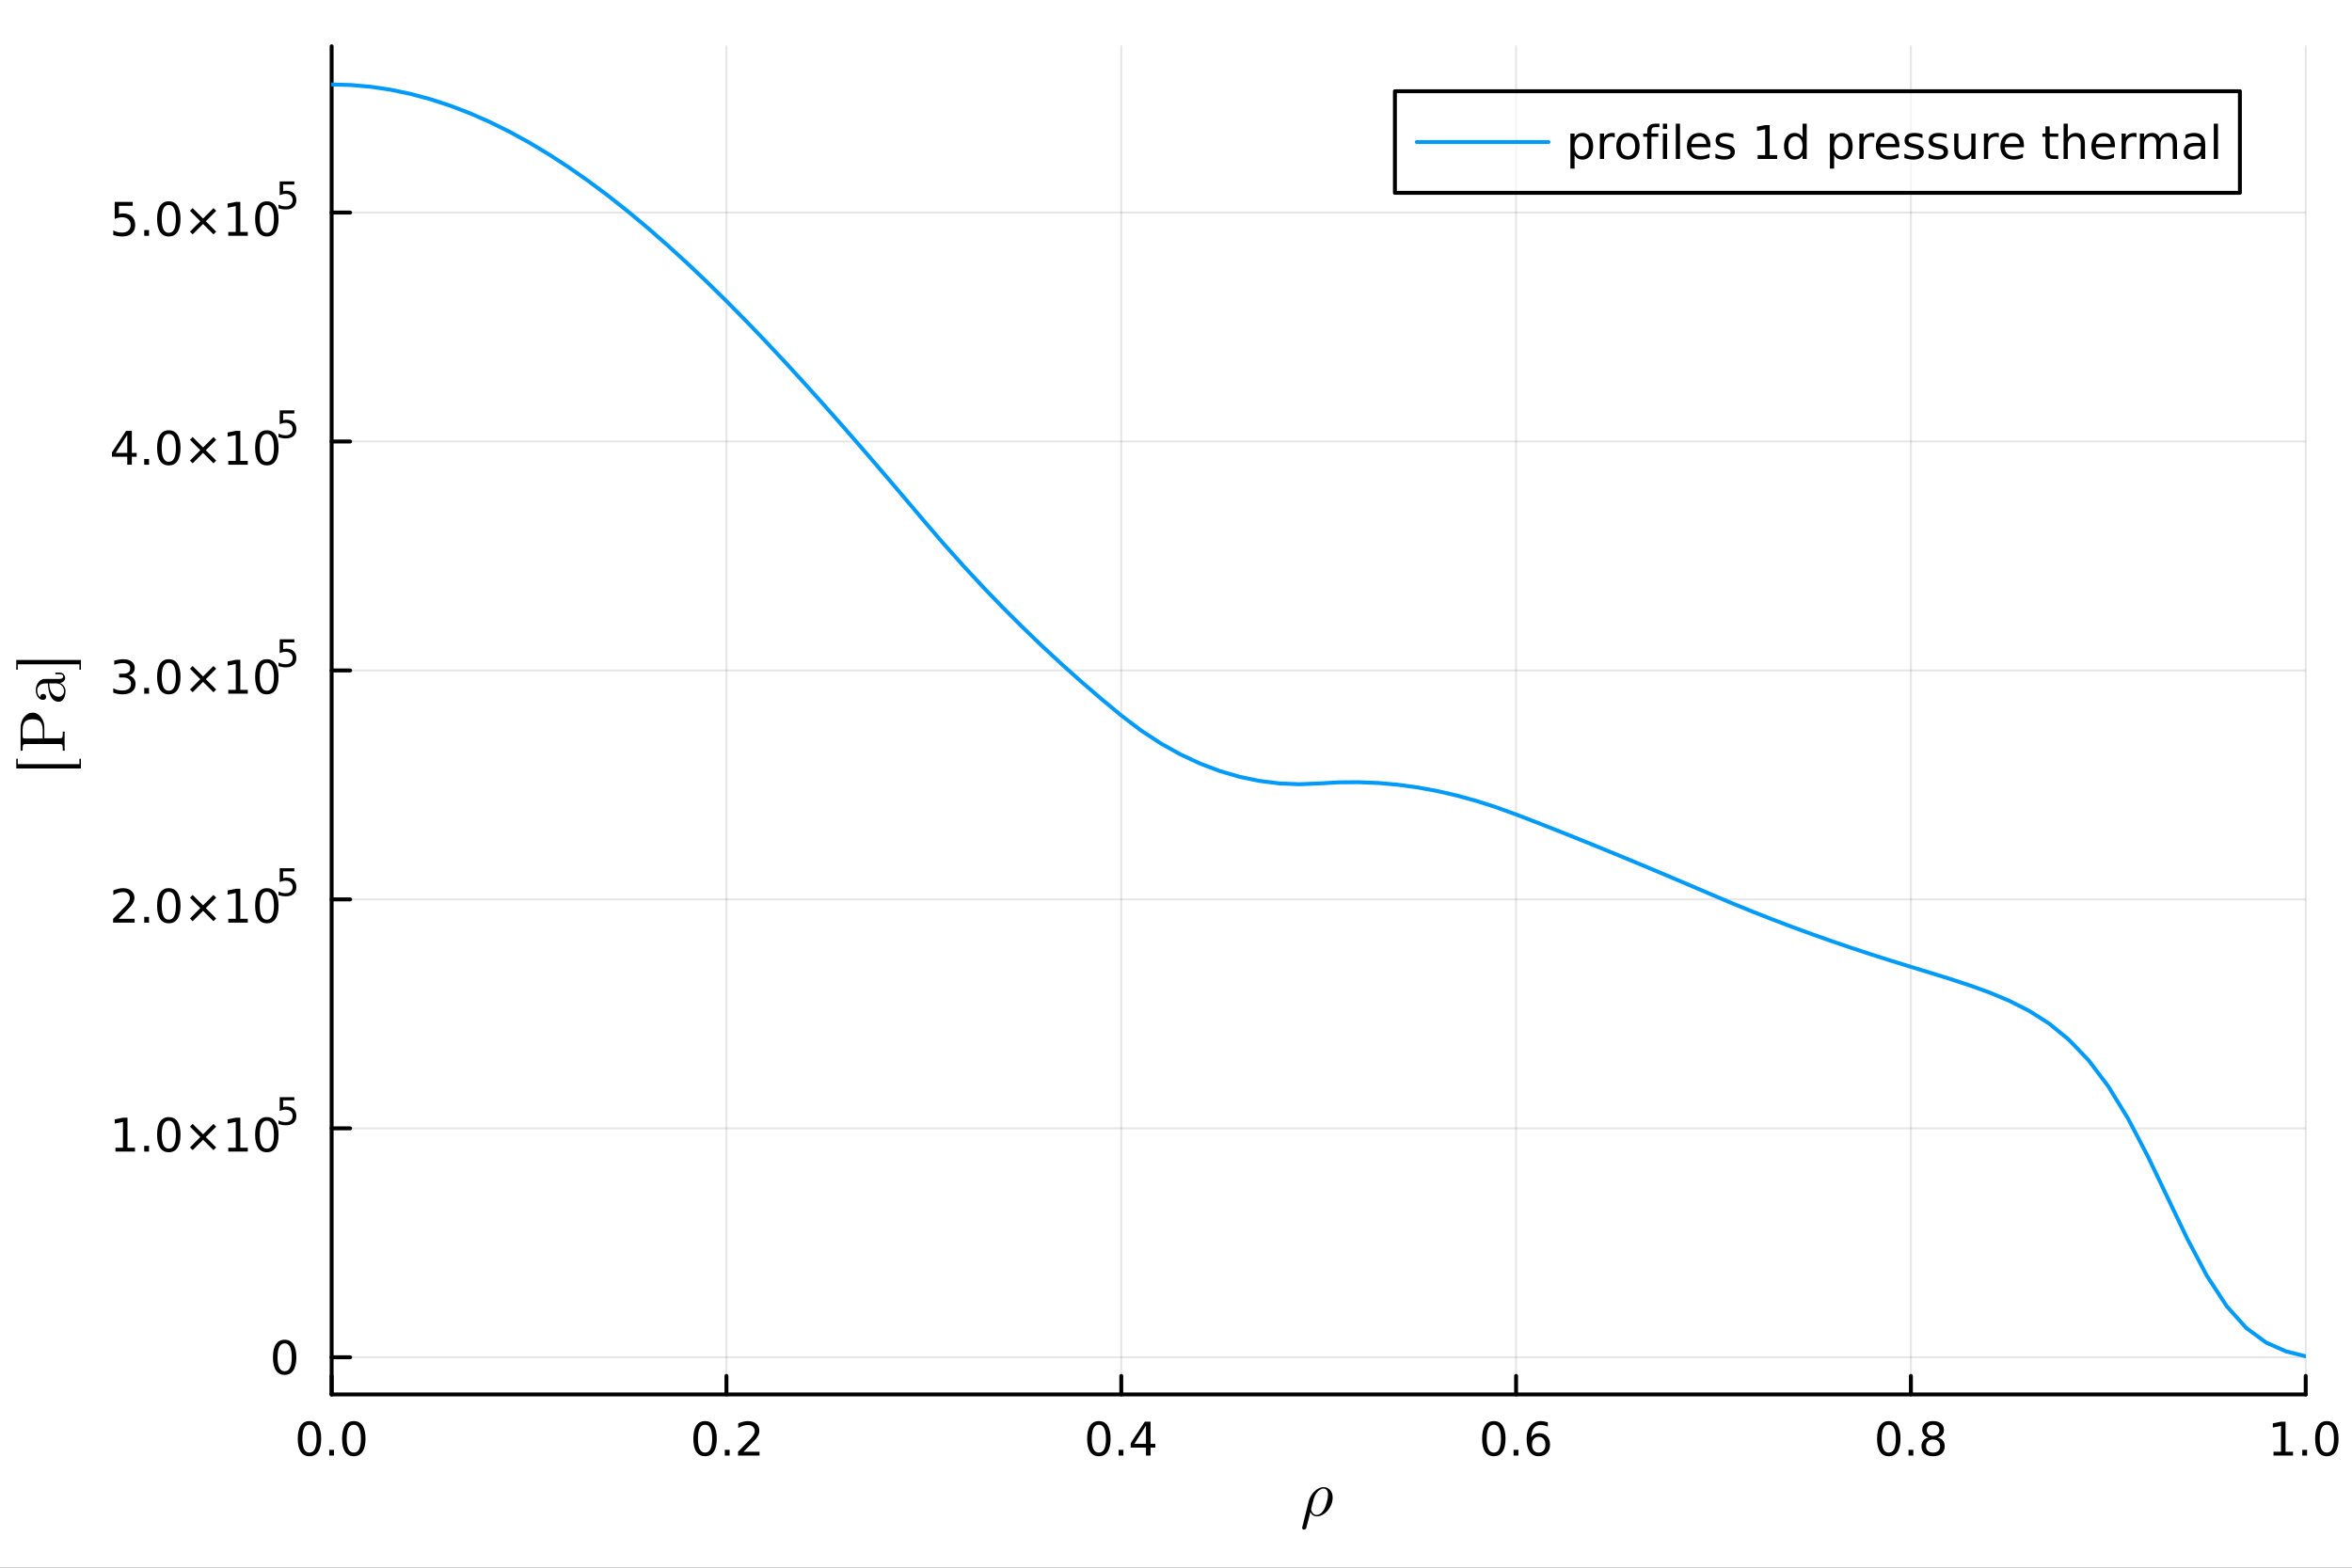 <?xml version="1.0" encoding="utf-8"?>
<svg xmlns="http://www.w3.org/2000/svg" xmlns:xlink="http://www.w3.org/1999/xlink" width="600" height="400" viewBox="0 0 2400 1600">
<rect x="0" y="0" width="2400" height="1600" fill="#333333" stroke="none"/>
<defs>
  <clipPath id="clip640">
    <rect x="0" y="0" width="2400" height="1600"/>
  </clipPath>
</defs>
<path clip-path="url(#clip640)" d="M0 1600 L2400 1600 L2400 0 L0 0  Z" fill="#ffffff" fill-rule="evenodd" fill-opacity="1"/>
<defs>
  <clipPath id="clip641">
    <rect x="480" y="0" width="1681" height="1600"/>
  </clipPath>
</defs>
<path clip-path="url(#clip640)" d="M338.404 1423.18 L2352.76 1423.18 L2352.76 47.244 L338.404 47.244  Z" fill="#ffffff" fill-rule="evenodd" fill-opacity="1"/>
<defs>
  <clipPath id="clip642">
    <rect x="338" y="47" width="2015" height="1377"/>
  </clipPath>
</defs>
<polyline clip-path="url(#clip642)" style="stroke:#000000; stroke-linecap:round; stroke-linejoin:round; stroke-width:2; stroke-opacity:0.1; fill:none" points="338.404,1423.18 338.404,47.244 "/>
<polyline clip-path="url(#clip642)" style="stroke:#000000; stroke-linecap:round; stroke-linejoin:round; stroke-width:2; stroke-opacity:0.1; fill:none" points="741.275,1423.18 741.275,47.244 "/>
<polyline clip-path="url(#clip642)" style="stroke:#000000; stroke-linecap:round; stroke-linejoin:round; stroke-width:2; stroke-opacity:0.1; fill:none" points="1144.15,1423.18 1144.15,47.244 "/>
<polyline clip-path="url(#clip642)" style="stroke:#000000; stroke-linecap:round; stroke-linejoin:round; stroke-width:2; stroke-opacity:0.1; fill:none" points="1547.02,1423.18 1547.02,47.244 "/>
<polyline clip-path="url(#clip642)" style="stroke:#000000; stroke-linecap:round; stroke-linejoin:round; stroke-width:2; stroke-opacity:0.1; fill:none" points="1949.89,1423.18 1949.89,47.244 "/>
<polyline clip-path="url(#clip642)" style="stroke:#000000; stroke-linecap:round; stroke-linejoin:round; stroke-width:2; stroke-opacity:0.1; fill:none" points="2352.76,1423.18 2352.76,47.244 "/>
<polyline clip-path="url(#clip642)" style="stroke:#000000; stroke-linecap:round; stroke-linejoin:round; stroke-width:2; stroke-opacity:0.1; fill:none" points="338.404,1385.26 2352.76,1385.26 "/>
<polyline clip-path="url(#clip642)" style="stroke:#000000; stroke-linecap:round; stroke-linejoin:round; stroke-width:2; stroke-opacity:0.1; fill:none" points="338.404,1151.59 2352.76,1151.59 "/>
<polyline clip-path="url(#clip642)" style="stroke:#000000; stroke-linecap:round; stroke-linejoin:round; stroke-width:2; stroke-opacity:0.1; fill:none" points="338.404,917.929 2352.76,917.929 "/>
<polyline clip-path="url(#clip642)" style="stroke:#000000; stroke-linecap:round; stroke-linejoin:round; stroke-width:2; stroke-opacity:0.1; fill:none" points="338.404,684.264 2352.76,684.264 "/>
<polyline clip-path="url(#clip642)" style="stroke:#000000; stroke-linecap:round; stroke-linejoin:round; stroke-width:2; stroke-opacity:0.1; fill:none" points="338.404,450.599 2352.76,450.599 "/>
<polyline clip-path="url(#clip642)" style="stroke:#000000; stroke-linecap:round; stroke-linejoin:round; stroke-width:2; stroke-opacity:0.1; fill:none" points="338.404,216.933 2352.76,216.933 "/>
<polyline clip-path="url(#clip640)" style="stroke:#000000; stroke-linecap:round; stroke-linejoin:round; stroke-width:4; stroke-opacity:1; fill:none" points="338.404,1423.18 2352.76,1423.18 "/>
<polyline clip-path="url(#clip640)" style="stroke:#000000; stroke-linecap:round; stroke-linejoin:round; stroke-width:4; stroke-opacity:1; fill:none" points="338.404,1423.18 338.404,1404.28 "/>
<polyline clip-path="url(#clip640)" style="stroke:#000000; stroke-linecap:round; stroke-linejoin:round; stroke-width:4; stroke-opacity:1; fill:none" points="741.275,1423.18 741.275,1404.28 "/>
<polyline clip-path="url(#clip640)" style="stroke:#000000; stroke-linecap:round; stroke-linejoin:round; stroke-width:4; stroke-opacity:1; fill:none" points="1144.15,1423.18 1144.15,1404.28 "/>
<polyline clip-path="url(#clip640)" style="stroke:#000000; stroke-linecap:round; stroke-linejoin:round; stroke-width:4; stroke-opacity:1; fill:none" points="1547.02,1423.18 1547.02,1404.28 "/>
<polyline clip-path="url(#clip640)" style="stroke:#000000; stroke-linecap:round; stroke-linejoin:round; stroke-width:4; stroke-opacity:1; fill:none" points="1949.89,1423.18 1949.89,1404.28 "/>
<polyline clip-path="url(#clip640)" style="stroke:#000000; stroke-linecap:round; stroke-linejoin:round; stroke-width:4; stroke-opacity:1; fill:none" points="2352.76,1423.18 2352.76,1404.28 "/>
<path clip-path="url(#clip640)" d="M315.789 1454.1 Q312.178 1454.1 310.349 1457.66 Q308.543 1461.2 308.543 1468.33 Q308.543 1475.44 310.349 1479.01 Q312.178 1482.55 315.789 1482.55 Q319.423 1482.55 321.229 1479.01 Q323.057 1475.44 323.057 1468.33 Q323.057 1461.2 321.229 1457.66 Q319.423 1454.1 315.789 1454.1 M315.789 1450.39 Q321.599 1450.39 324.654 1455 Q327.733 1459.58 327.733 1468.33 Q327.733 1477.06 324.654 1481.67 Q321.599 1486.25 315.789 1486.25 Q309.979 1486.25 306.9 1481.67 Q303.844 1477.06 303.844 1468.33 Q303.844 1459.58 306.9 1455 Q309.979 1450.39 315.789 1450.39 Z" fill="#000000" fill-rule="nonzero" fill-opacity="1" /><path clip-path="url(#clip640)" d="M335.951 1479.7 L340.835 1479.7 L340.835 1485.58 L335.951 1485.58 L335.951 1479.7 Z" fill="#000000" fill-rule="nonzero" fill-opacity="1" /><path clip-path="url(#clip640)" d="M361.02 1454.1 Q357.409 1454.1 355.58 1457.66 Q353.775 1461.2 353.775 1468.33 Q353.775 1475.44 355.58 1479.01 Q357.409 1482.55 361.02 1482.55 Q364.654 1482.55 366.46 1479.01 Q368.289 1475.44 368.289 1468.33 Q368.289 1461.2 366.46 1457.66 Q364.654 1454.1 361.02 1454.1 M361.02 1450.39 Q366.83 1450.39 369.886 1455 Q372.964 1459.58 372.964 1468.33 Q372.964 1477.06 369.886 1481.67 Q366.83 1486.25 361.02 1486.25 Q355.21 1486.25 352.131 1481.67 Q349.076 1477.06 349.076 1468.33 Q349.076 1459.58 352.131 1455 Q355.21 1450.39 361.02 1450.39 Z" fill="#000000" fill-rule="nonzero" fill-opacity="1" /><path clip-path="url(#clip640)" d="M719.458 1454.1 Q715.847 1454.1 714.018 1457.66 Q712.212 1461.2 712.212 1468.33 Q712.212 1475.44 714.018 1479.01 Q715.847 1482.55 719.458 1482.55 Q723.092 1482.55 724.897 1479.01 Q726.726 1475.44 726.726 1468.33 Q726.726 1461.2 724.897 1457.66 Q723.092 1454.1 719.458 1454.1 M719.458 1450.39 Q725.268 1450.39 728.323 1455 Q731.402 1459.58 731.402 1468.33 Q731.402 1477.06 728.323 1481.67 Q725.268 1486.25 719.458 1486.25 Q713.648 1486.25 710.569 1481.67 Q707.513 1477.06 707.513 1468.33 Q707.513 1459.58 710.569 1455 Q713.648 1450.39 719.458 1450.39 Z" fill="#000000" fill-rule="nonzero" fill-opacity="1" /><path clip-path="url(#clip640)" d="M739.62 1479.7 L744.504 1479.7 L744.504 1485.58 L739.62 1485.58 L739.62 1479.7 Z" fill="#000000" fill-rule="nonzero" fill-opacity="1" /><path clip-path="url(#clip640)" d="M758.717 1481.64 L775.036 1481.64 L775.036 1485.58 L753.092 1485.58 L753.092 1481.64 Q755.754 1478.89 760.337 1474.26 Q764.944 1469.61 766.124 1468.27 Q768.369 1465.74 769.249 1464.01 Q770.152 1462.25 770.152 1460.56 Q770.152 1457.8 768.207 1456.07 Q766.286 1454.33 763.184 1454.33 Q760.985 1454.33 758.532 1455.09 Q756.101 1455.86 753.323 1457.41 L753.323 1452.69 Q756.147 1451.55 758.601 1450.97 Q761.055 1450.39 763.092 1450.39 Q768.462 1450.39 771.656 1453.08 Q774.851 1455.77 774.851 1460.26 Q774.851 1462.39 774.041 1464.31 Q773.254 1466.2 771.147 1468.8 Q770.569 1469.47 767.467 1472.69 Q764.365 1475.88 758.717 1481.64 Z" fill="#000000" fill-rule="nonzero" fill-opacity="1" /><path clip-path="url(#clip640)" d="M1121.29 1454.1 Q1117.68 1454.1 1115.85 1457.66 Q1114.04 1461.2 1114.04 1468.33 Q1114.04 1475.44 1115.85 1479.01 Q1117.68 1482.55 1121.29 1482.55 Q1124.92 1482.55 1126.73 1479.01 Q1128.55 1475.44 1128.55 1468.33 Q1128.55 1461.2 1126.73 1457.66 Q1124.92 1454.1 1121.29 1454.1 M1121.29 1450.39 Q1127.1 1450.39 1130.15 1455 Q1133.23 1459.58 1133.23 1468.33 Q1133.23 1477.06 1130.15 1481.67 Q1127.1 1486.25 1121.29 1486.25 Q1115.48 1486.25 1112.4 1481.67 Q1109.34 1477.06 1109.34 1468.33 Q1109.34 1459.58 1112.4 1455 Q1115.48 1450.39 1121.29 1450.39 Z" fill="#000000" fill-rule="nonzero" fill-opacity="1" /><path clip-path="url(#clip640)" d="M1141.45 1479.7 L1146.33 1479.7 L1146.33 1485.58 L1141.45 1485.58 L1141.45 1479.7 Z" fill="#000000" fill-rule="nonzero" fill-opacity="1" /><path clip-path="url(#clip640)" d="M1169.36 1455.09 L1157.56 1473.54 L1169.36 1473.54 L1169.36 1455.09 M1168.14 1451.02 L1174.02 1451.02 L1174.02 1473.54 L1178.95 1473.54 L1178.95 1477.43 L1174.02 1477.43 L1174.02 1485.58 L1169.36 1485.58 L1169.36 1477.43 L1153.76 1477.43 L1153.76 1472.92 L1168.14 1451.02 Z" fill="#000000" fill-rule="nonzero" fill-opacity="1" /><path clip-path="url(#clip640)" d="M1524.32 1454.1 Q1520.71 1454.1 1518.88 1457.66 Q1517.07 1461.2 1517.07 1468.33 Q1517.07 1475.44 1518.88 1479.01 Q1520.71 1482.55 1524.32 1482.55 Q1527.95 1482.55 1529.76 1479.01 Q1531.59 1475.44 1531.59 1468.33 Q1531.59 1461.2 1529.76 1457.66 Q1527.95 1454.1 1524.32 1454.1 M1524.32 1450.39 Q1530.13 1450.39 1533.18 1455 Q1536.26 1459.58 1536.26 1468.33 Q1536.26 1477.06 1533.18 1481.67 Q1530.13 1486.25 1524.32 1486.25 Q1518.51 1486.25 1515.43 1481.67 Q1512.37 1477.06 1512.37 1468.33 Q1512.37 1459.58 1515.43 1455 Q1518.51 1450.39 1524.32 1450.39 Z" fill="#000000" fill-rule="nonzero" fill-opacity="1" /><path clip-path="url(#clip640)" d="M1544.48 1479.7 L1549.36 1479.7 L1549.36 1485.58 L1544.48 1485.58 L1544.48 1479.7 Z" fill="#000000" fill-rule="nonzero" fill-opacity="1" /><path clip-path="url(#clip640)" d="M1570.13 1466.44 Q1566.98 1466.44 1565.13 1468.59 Q1563.3 1470.74 1563.3 1474.49 Q1563.3 1478.22 1565.13 1480.39 Q1566.98 1482.55 1570.13 1482.55 Q1573.28 1482.55 1575.11 1480.39 Q1576.96 1478.22 1576.96 1474.49 Q1576.96 1470.74 1575.11 1468.59 Q1573.28 1466.44 1570.13 1466.44 M1579.41 1451.78 L1579.41 1456.04 Q1577.65 1455.21 1575.85 1454.77 Q1574.06 1454.33 1572.3 1454.33 Q1567.67 1454.33 1565.22 1457.45 Q1562.79 1460.58 1562.44 1466.9 Q1563.81 1464.89 1565.87 1463.82 Q1567.93 1462.73 1570.41 1462.73 Q1575.61 1462.73 1578.62 1465.9 Q1581.66 1469.05 1581.66 1474.49 Q1581.66 1479.82 1578.51 1483.03 Q1575.36 1486.25 1570.13 1486.25 Q1564.13 1486.25 1560.96 1481.67 Q1557.79 1477.06 1557.79 1468.33 Q1557.79 1460.14 1561.68 1455.28 Q1565.57 1450.39 1572.12 1450.39 Q1573.88 1450.39 1575.66 1450.74 Q1577.47 1451.09 1579.41 1451.78 Z" fill="#000000" fill-rule="nonzero" fill-opacity="1" /><path clip-path="url(#clip640)" d="M1927.32 1454.1 Q1923.71 1454.1 1921.88 1457.66 Q1920.07 1461.2 1920.07 1468.33 Q1920.07 1475.44 1921.88 1479.01 Q1923.71 1482.55 1927.32 1482.55 Q1930.95 1482.55 1932.76 1479.01 Q1934.58 1475.44 1934.58 1468.33 Q1934.58 1461.2 1932.76 1457.66 Q1930.95 1454.1 1927.32 1454.1 M1927.32 1450.39 Q1933.13 1450.39 1936.18 1455 Q1939.26 1459.58 1939.26 1468.33 Q1939.26 1477.06 1936.18 1481.67 Q1933.13 1486.25 1927.32 1486.25 Q1921.51 1486.25 1918.43 1481.67 Q1915.37 1477.06 1915.37 1468.33 Q1915.37 1459.58 1918.43 1455 Q1921.51 1450.39 1927.32 1450.39 Z" fill="#000000" fill-rule="nonzero" fill-opacity="1" /><path clip-path="url(#clip640)" d="M1947.48 1479.7 L1952.36 1479.7 L1952.36 1485.58 L1947.48 1485.58 L1947.48 1479.7 Z" fill="#000000" fill-rule="nonzero" fill-opacity="1" /><path clip-path="url(#clip640)" d="M1972.55 1469.17 Q1969.21 1469.17 1967.29 1470.95 Q1965.39 1472.73 1965.39 1475.86 Q1965.39 1478.98 1967.29 1480.77 Q1969.21 1482.55 1972.55 1482.55 Q1975.88 1482.55 1977.8 1480.77 Q1979.72 1478.96 1979.72 1475.86 Q1979.72 1472.73 1977.8 1470.95 Q1975.9 1469.17 1972.55 1469.17 M1967.87 1467.18 Q1964.86 1466.44 1963.17 1464.38 Q1961.51 1462.32 1961.51 1459.35 Q1961.51 1455.21 1964.45 1452.8 Q1967.41 1450.39 1972.55 1450.39 Q1977.71 1450.39 1980.65 1452.8 Q1983.59 1455.21 1983.59 1459.35 Q1983.59 1462.32 1981.9 1464.38 Q1980.23 1466.44 1977.25 1467.18 Q1980.63 1467.96 1982.5 1470.26 Q1984.4 1472.55 1984.4 1475.86 Q1984.4 1480.88 1981.32 1483.57 Q1978.27 1486.25 1972.55 1486.25 Q1966.83 1486.25 1963.75 1483.57 Q1960.7 1480.88 1960.7 1475.86 Q1960.7 1472.55 1962.59 1470.26 Q1964.49 1467.96 1967.87 1467.18 M1966.16 1459.79 Q1966.16 1462.48 1967.83 1463.98 Q1969.52 1465.49 1972.55 1465.49 Q1975.56 1465.49 1977.25 1463.98 Q1978.96 1462.48 1978.96 1459.79 Q1978.96 1457.11 1977.25 1455.6 Q1975.56 1454.1 1972.55 1454.1 Q1969.52 1454.1 1967.83 1455.6 Q1966.16 1457.11 1966.16 1459.79 Z" fill="#000000" fill-rule="nonzero" fill-opacity="1" /><path clip-path="url(#clip640)" d="M2319.91 1481.64 L2327.55 1481.64 L2327.55 1455.28 L2319.24 1456.95 L2319.24 1452.69 L2327.5 1451.02 L2332.18 1451.02 L2332.18 1481.64 L2339.82 1481.64 L2339.82 1485.58 L2319.91 1485.58 L2319.91 1481.64 Z" fill="#000000" fill-rule="nonzero" fill-opacity="1" /><path clip-path="url(#clip640)" d="M2349.26 1479.7 L2354.14 1479.7 L2354.14 1485.58 L2349.26 1485.58 L2349.26 1479.7 Z" fill="#000000" fill-rule="nonzero" fill-opacity="1" /><path clip-path="url(#clip640)" d="M2374.33 1454.1 Q2370.72 1454.1 2368.89 1457.66 Q2367.08 1461.2 2367.08 1468.33 Q2367.08 1475.44 2368.89 1479.01 Q2370.72 1482.55 2374.33 1482.55 Q2377.96 1482.55 2379.77 1479.01 Q2381.6 1475.44 2381.6 1468.33 Q2381.6 1461.2 2379.77 1457.66 Q2377.96 1454.1 2374.33 1454.1 M2374.33 1450.39 Q2380.14 1450.39 2383.2 1455 Q2386.27 1459.58 2386.27 1468.33 Q2386.27 1477.06 2383.2 1481.67 Q2380.14 1486.25 2374.33 1486.25 Q2368.52 1486.25 2365.44 1481.67 Q2362.39 1477.06 2362.39 1468.33 Q2362.39 1459.58 2365.44 1455 Q2368.52 1450.39 2374.33 1450.39 Z" fill="#000000" fill-rule="nonzero" fill-opacity="1" /><path clip-path="url(#clip640)" d="M1359.85 1528.53 Q1359.85 1533.3 1357.4 1537.78 Q1354.99 1542.25 1351.19 1544.96 Q1347.42 1547.66 1343.62 1547.66 Q1339.33 1547.66 1337.11 1543.22 Q1333.09 1559.35 1332.86 1559.77 Q1331.93 1561.16 1330.57 1561.16 Q1329.74 1561.16 1329.22 1560.64 Q1328.71 1560.16 1328.71 1559.39 Q1328.74 1559.13 1328.93 1558.32 L1335.37 1532.4 Q1336.85 1526.38 1341.33 1522.09 Q1345.84 1517.78 1350.67 1517.78 Q1354.5 1517.78 1357.18 1520.64 Q1359.85 1523.51 1359.85 1528.53 M1355.11 1525.7 Q1355.11 1522.48 1353.83 1520.87 Q1352.54 1519.23 1350.54 1519.23 Q1348.71 1519.23 1346.48 1520.71 Q1344.29 1522.19 1342.36 1525.47 Q1341.33 1527.37 1340.59 1529.72 Q1339.85 1532.08 1338.4 1537.87 Q1337.88 1540.19 1337.88 1540.32 Q1337.88 1540.58 1338.01 1541.16 Q1338.17 1541.74 1338.56 1542.64 Q1338.98 1543.51 1339.56 1544.28 Q1340.14 1545.05 1341.2 1545.63 Q1342.26 1546.18 1343.55 1546.18 Q1345.55 1546.18 1347.68 1544.57 Q1349.83 1542.93 1351.41 1539.93 Q1352.73 1537.52 1353.92 1532.98 Q1355.11 1528.4 1355.11 1525.7 Z" fill="#000000" fill-rule="nonzero" fill-opacity="1" /><polyline clip-path="url(#clip640)" style="stroke:#000000; stroke-linecap:round; stroke-linejoin:round; stroke-width:4; stroke-opacity:1; fill:none" points="338.404,1423.18 338.404,47.244 "/>
<polyline clip-path="url(#clip640)" style="stroke:#000000; stroke-linecap:round; stroke-linejoin:round; stroke-width:4; stroke-opacity:1; fill:none" points="338.404,1385.26 357.302,1385.26 "/>
<polyline clip-path="url(#clip640)" style="stroke:#000000; stroke-linecap:round; stroke-linejoin:round; stroke-width:4; stroke-opacity:1; fill:none" points="338.404,1151.59 357.302,1151.59 "/>
<polyline clip-path="url(#clip640)" style="stroke:#000000; stroke-linecap:round; stroke-linejoin:round; stroke-width:4; stroke-opacity:1; fill:none" points="338.404,917.929 357.302,917.929 "/>
<polyline clip-path="url(#clip640)" style="stroke:#000000; stroke-linecap:round; stroke-linejoin:round; stroke-width:4; stroke-opacity:1; fill:none" points="338.404,684.264 357.302,684.264 "/>
<polyline clip-path="url(#clip640)" style="stroke:#000000; stroke-linecap:round; stroke-linejoin:round; stroke-width:4; stroke-opacity:1; fill:none" points="338.404,450.599 357.302,450.599 "/>
<polyline clip-path="url(#clip640)" style="stroke:#000000; stroke-linecap:round; stroke-linejoin:round; stroke-width:4; stroke-opacity:1; fill:none" points="338.404,216.933 357.302,216.933 "/>
<path clip-path="url(#clip640)" d="M290.46 1371.06 Q286.849 1371.06 285.02 1374.62 Q283.215 1378.16 283.215 1385.29 Q283.215 1392.4 285.02 1395.97 Q286.849 1399.51 290.46 1399.51 Q294.094 1399.51 295.9 1395.97 Q297.729 1392.4 297.729 1385.29 Q297.729 1378.16 295.9 1374.62 Q294.094 1371.06 290.46 1371.06 M290.46 1367.35 Q296.27 1367.35 299.326 1371.96 Q302.404 1376.54 302.404 1385.29 Q302.404 1394.02 299.326 1398.63 Q296.27 1403.21 290.46 1403.21 Q284.65 1403.21 281.571 1398.63 Q278.516 1394.02 278.516 1385.29 Q278.516 1376.54 281.571 1371.96 Q284.65 1367.35 290.46 1367.35 Z" fill="#000000" fill-rule="nonzero" fill-opacity="1" /><path clip-path="url(#clip640)" d="M117.825 1171.39 L125.464 1171.39 L125.464 1145.02 L117.154 1146.69 L117.154 1142.43 L125.418 1140.76 L130.093 1140.76 L130.093 1171.39 L137.732 1171.39 L137.732 1175.32 L117.825 1175.32 L117.825 1171.39 Z" fill="#000000" fill-rule="nonzero" fill-opacity="1" /><path clip-path="url(#clip640)" d="M147.177 1169.44 L152.061 1169.44 L152.061 1175.32 L147.177 1175.32 L147.177 1169.44 Z" fill="#000000" fill-rule="nonzero" fill-opacity="1" /><path clip-path="url(#clip640)" d="M172.246 1143.84 Q168.635 1143.84 166.806 1147.41 Q165.001 1150.95 165.001 1158.08 Q165.001 1165.18 166.806 1168.75 Q168.635 1172.29 172.246 1172.29 Q175.88 1172.29 177.686 1168.75 Q179.514 1165.18 179.514 1158.08 Q179.514 1150.95 177.686 1147.41 Q175.88 1143.84 172.246 1143.84 M172.246 1140.14 Q178.056 1140.14 181.112 1144.74 Q184.19 1149.33 184.19 1158.08 Q184.19 1166.8 181.112 1171.41 Q178.056 1175.99 172.246 1175.99 Q166.436 1175.99 163.357 1171.41 Q160.302 1166.8 160.302 1158.08 Q160.302 1149.33 163.357 1144.74 Q166.436 1140.14 172.246 1140.14 Z" fill="#000000" fill-rule="nonzero" fill-opacity="1" /><path clip-path="url(#clip640)" d="M220.579 1149.86 L210 1160.48 L220.579 1171.06 L217.824 1173.86 L207.199 1163.24 L196.575 1173.86 L193.843 1171.06 L204.399 1160.48 L193.843 1149.86 L196.575 1147.06 L207.199 1157.68 L217.824 1147.06 L220.579 1149.86 Z" fill="#000000" fill-rule="nonzero" fill-opacity="1" /><path clip-path="url(#clip640)" d="M232.94 1171.39 L240.579 1171.39 L240.579 1145.02 L232.269 1146.69 L232.269 1142.43 L240.533 1140.76 L245.209 1140.76 L245.209 1171.39 L252.847 1171.39 L252.847 1175.32 L232.94 1175.32 L232.94 1171.39 Z" fill="#000000" fill-rule="nonzero" fill-opacity="1" /><path clip-path="url(#clip640)" d="M272.292 1143.84 Q268.681 1143.84 266.852 1147.41 Q265.046 1150.95 265.046 1158.08 Q265.046 1165.18 266.852 1168.75 Q268.681 1172.29 272.292 1172.29 Q275.926 1172.29 277.732 1168.75 Q279.56 1165.18 279.56 1158.08 Q279.56 1150.95 277.732 1147.41 Q275.926 1143.84 272.292 1143.84 M272.292 1140.14 Q278.102 1140.14 281.157 1144.74 Q284.236 1149.33 284.236 1158.08 Q284.236 1166.8 281.157 1171.41 Q278.102 1175.99 272.292 1175.99 Q266.482 1175.99 263.403 1171.41 Q260.347 1166.8 260.347 1158.08 Q260.347 1149.33 263.403 1144.74 Q266.482 1140.14 272.292 1140.14 Z" fill="#000000" fill-rule="nonzero" fill-opacity="1" /><path clip-path="url(#clip640)" d="M285.421 1119.83 L300.336 1119.83 L300.336 1123.03 L288.9 1123.03 L288.9 1129.91 Q289.728 1129.63 290.556 1129.5 Q291.383 1129.35 292.211 1129.35 Q296.913 1129.35 299.658 1131.92 Q302.404 1134.5 302.404 1138.9 Q302.404 1143.44 299.583 1145.96 Q296.762 1148.46 291.628 1148.46 Q289.86 1148.46 288.016 1148.16 Q286.192 1147.86 284.236 1147.25 L284.236 1143.44 Q285.929 1144.36 287.734 1144.81 Q289.54 1145.26 291.552 1145.26 Q294.806 1145.26 296.706 1143.55 Q298.605 1141.84 298.605 1138.9 Q298.605 1135.97 296.706 1134.26 Q294.806 1132.55 291.552 1132.55 Q290.029 1132.55 288.505 1132.88 Q287.001 1133.22 285.421 1133.94 L285.421 1119.83 Z" fill="#000000" fill-rule="nonzero" fill-opacity="1" /><path clip-path="url(#clip640)" d="M121.043 937.721 L137.362 937.721 L137.362 941.657 L115.418 941.657 L115.418 937.721 Q118.08 934.967 122.663 930.337 Q127.269 925.684 128.45 924.342 Q130.695 921.819 131.575 920.083 Q132.478 918.323 132.478 916.634 Q132.478 913.879 130.533 912.143 Q128.612 910.407 125.51 910.407 Q123.311 910.407 120.857 911.171 Q118.427 911.935 115.649 913.485 L115.649 908.763 Q118.473 907.629 120.927 907.05 Q123.38 906.472 125.418 906.472 Q130.788 906.472 133.982 909.157 Q137.177 911.842 137.177 916.333 Q137.177 918.462 136.367 920.384 Q135.579 922.282 133.473 924.874 Q132.894 925.546 129.792 928.763 Q126.691 931.958 121.043 937.721 Z" fill="#000000" fill-rule="nonzero" fill-opacity="1" /><path clip-path="url(#clip640)" d="M147.177 935.777 L152.061 935.777 L152.061 941.657 L147.177 941.657 L147.177 935.777 Z" fill="#000000" fill-rule="nonzero" fill-opacity="1" /><path clip-path="url(#clip640)" d="M172.246 910.175 Q168.635 910.175 166.806 913.74 Q165.001 917.282 165.001 924.411 Q165.001 931.518 166.806 935.083 Q168.635 938.624 172.246 938.624 Q175.88 938.624 177.686 935.083 Q179.514 931.518 179.514 924.411 Q179.514 917.282 177.686 913.74 Q175.88 910.175 172.246 910.175 M172.246 906.472 Q178.056 906.472 181.112 911.078 Q184.19 915.661 184.19 924.411 Q184.19 933.138 181.112 937.745 Q178.056 942.328 172.246 942.328 Q166.436 942.328 163.357 937.745 Q160.302 933.138 160.302 924.411 Q160.302 915.661 163.357 911.078 Q166.436 906.472 172.246 906.472 Z" fill="#000000" fill-rule="nonzero" fill-opacity="1" /><path clip-path="url(#clip640)" d="M220.579 916.194 L210 926.819 L220.579 937.397 L217.824 940.198 L207.199 929.573 L196.575 940.198 L193.843 937.397 L204.399 926.819 L193.843 916.194 L196.575 913.393 L207.199 924.018 L217.824 913.393 L220.579 916.194 Z" fill="#000000" fill-rule="nonzero" fill-opacity="1" /><path clip-path="url(#clip640)" d="M232.94 937.721 L240.579 937.721 L240.579 911.356 L232.269 913.022 L232.269 908.763 L240.533 907.097 L245.209 907.097 L245.209 937.721 L252.847 937.721 L252.847 941.657 L232.94 941.657 L232.94 937.721 Z" fill="#000000" fill-rule="nonzero" fill-opacity="1" /><path clip-path="url(#clip640)" d="M272.292 910.175 Q268.681 910.175 266.852 913.74 Q265.046 917.282 265.046 924.411 Q265.046 931.518 266.852 935.083 Q268.681 938.624 272.292 938.624 Q275.926 938.624 277.732 935.083 Q279.56 931.518 279.56 924.411 Q279.56 917.282 277.732 913.74 Q275.926 910.175 272.292 910.175 M272.292 906.472 Q278.102 906.472 281.157 911.078 Q284.236 915.661 284.236 924.411 Q284.236 933.138 281.157 937.745 Q278.102 942.328 272.292 942.328 Q266.482 942.328 263.403 937.745 Q260.347 933.138 260.347 924.411 Q260.347 915.661 263.403 911.078 Q266.482 906.472 272.292 906.472 Z" fill="#000000" fill-rule="nonzero" fill-opacity="1" /><path clip-path="url(#clip640)" d="M285.421 886.166 L300.336 886.166 L300.336 889.364 L288.9 889.364 L288.9 896.247 Q289.728 895.965 290.556 895.833 Q291.383 895.683 292.211 895.683 Q296.913 895.683 299.658 898.26 Q302.404 900.836 302.404 905.237 Q302.404 909.77 299.583 912.29 Q296.762 914.792 291.628 914.792 Q289.86 914.792 288.016 914.491 Q286.192 914.19 284.236 913.588 L284.236 909.77 Q285.929 910.692 287.734 911.143 Q289.54 911.594 291.552 911.594 Q294.806 911.594 296.706 909.883 Q298.605 908.171 298.605 905.237 Q298.605 902.303 296.706 900.592 Q294.806 898.88 291.552 898.88 Q290.029 898.88 288.505 899.219 Q287.001 899.557 285.421 900.272 L285.421 886.166 Z" fill="#000000" fill-rule="nonzero" fill-opacity="1" /><path clip-path="url(#clip640)" d="M131.181 689.357 Q134.538 690.075 136.413 692.343 Q138.311 694.612 138.311 697.945 Q138.311 703.061 134.792 705.862 Q131.274 708.663 124.793 708.663 Q122.617 708.663 120.302 708.223 Q118.01 707.806 115.556 706.95 L115.556 702.436 Q117.501 703.57 119.816 704.149 Q122.13 704.727 124.654 704.727 Q129.052 704.727 131.343 702.991 Q133.658 701.255 133.658 697.945 Q133.658 694.89 131.505 693.177 Q129.376 691.441 125.556 691.441 L121.529 691.441 L121.529 687.598 L125.742 687.598 Q129.191 687.598 131.019 686.232 Q132.848 684.843 132.848 682.251 Q132.848 679.589 130.95 678.177 Q129.075 676.742 125.556 676.742 Q123.635 676.742 121.436 677.158 Q119.237 677.575 116.598 678.454 L116.598 674.288 Q119.26 673.547 121.575 673.177 Q123.913 672.806 125.973 672.806 Q131.297 672.806 134.399 675.237 Q137.501 677.644 137.501 681.765 Q137.501 684.635 135.857 686.626 Q134.214 688.593 131.181 689.357 Z" fill="#000000" fill-rule="nonzero" fill-opacity="1" /><path clip-path="url(#clip640)" d="M147.177 702.112 L152.061 702.112 L152.061 707.991 L147.177 707.991 L147.177 702.112 Z" fill="#000000" fill-rule="nonzero" fill-opacity="1" /><path clip-path="url(#clip640)" d="M172.246 676.51 Q168.635 676.51 166.806 680.075 Q165.001 683.616 165.001 690.746 Q165.001 697.853 166.806 701.417 Q168.635 704.959 172.246 704.959 Q175.88 704.959 177.686 701.417 Q179.514 697.853 179.514 690.746 Q179.514 683.616 177.686 680.075 Q175.88 676.51 172.246 676.51 M172.246 672.806 Q178.056 672.806 181.112 677.413 Q184.19 681.996 184.19 690.746 Q184.19 699.473 181.112 704.079 Q178.056 708.663 172.246 708.663 Q166.436 708.663 163.357 704.079 Q160.302 699.473 160.302 690.746 Q160.302 681.996 163.357 677.413 Q166.436 672.806 172.246 672.806 Z" fill="#000000" fill-rule="nonzero" fill-opacity="1" /><path clip-path="url(#clip640)" d="M220.579 682.529 L210 693.153 L220.579 703.732 L217.824 706.533 L207.199 695.908 L196.575 706.533 L193.843 703.732 L204.399 693.153 L193.843 682.529 L196.575 679.728 L207.199 690.353 L217.824 679.728 L220.579 682.529 Z" fill="#000000" fill-rule="nonzero" fill-opacity="1" /><path clip-path="url(#clip640)" d="M232.94 704.056 L240.579 704.056 L240.579 677.691 L232.269 679.357 L232.269 675.098 L240.533 673.431 L245.209 673.431 L245.209 704.056 L252.847 704.056 L252.847 707.991 L232.94 707.991 L232.94 704.056 Z" fill="#000000" fill-rule="nonzero" fill-opacity="1" /><path clip-path="url(#clip640)" d="M272.292 676.51 Q268.681 676.51 266.852 680.075 Q265.046 683.616 265.046 690.746 Q265.046 697.853 266.852 701.417 Q268.681 704.959 272.292 704.959 Q275.926 704.959 277.732 701.417 Q279.56 697.853 279.56 690.746 Q279.56 683.616 277.732 680.075 Q275.926 676.51 272.292 676.51 M272.292 672.806 Q278.102 672.806 281.157 677.413 Q284.236 681.996 284.236 690.746 Q284.236 699.473 281.157 704.079 Q278.102 708.663 272.292 708.663 Q266.482 708.663 263.403 704.079 Q260.347 699.473 260.347 690.746 Q260.347 681.996 263.403 677.413 Q266.482 672.806 272.292 672.806 Z" fill="#000000" fill-rule="nonzero" fill-opacity="1" /><path clip-path="url(#clip640)" d="M285.421 652.501 L300.336 652.501 L300.336 655.698 L288.9 655.698 L288.9 662.582 Q289.728 662.3 290.556 662.168 Q291.383 662.018 292.211 662.018 Q296.913 662.018 299.658 664.594 Q302.404 667.171 302.404 671.572 Q302.404 676.105 299.583 678.625 Q296.762 681.126 291.628 681.126 Q289.86 681.126 288.016 680.825 Q286.192 680.525 284.236 679.923 L284.236 676.105 Q285.929 677.026 287.734 677.478 Q289.54 677.929 291.552 677.929 Q294.806 677.929 296.706 676.218 Q298.605 674.506 298.605 671.572 Q298.605 668.638 296.706 666.927 Q294.806 665.215 291.552 665.215 Q290.029 665.215 288.505 665.554 Q287.001 665.892 285.421 666.607 L285.421 652.501 Z" fill="#000000" fill-rule="nonzero" fill-opacity="1" /><path clip-path="url(#clip640)" d="M129.862 443.84 L118.056 462.289 L129.862 462.289 L129.862 443.84 M128.635 439.766 L134.515 439.766 L134.515 462.289 L139.445 462.289 L139.445 466.178 L134.515 466.178 L134.515 474.326 L129.862 474.326 L129.862 466.178 L114.26 466.178 L114.26 461.664 L128.635 439.766 Z" fill="#000000" fill-rule="nonzero" fill-opacity="1" /><path clip-path="url(#clip640)" d="M147.177 468.447 L152.061 468.447 L152.061 474.326 L147.177 474.326 L147.177 468.447 Z" fill="#000000" fill-rule="nonzero" fill-opacity="1" /><path clip-path="url(#clip640)" d="M172.246 442.845 Q168.635 442.845 166.806 446.41 Q165.001 449.951 165.001 457.081 Q165.001 464.187 166.806 467.752 Q168.635 471.294 172.246 471.294 Q175.88 471.294 177.686 467.752 Q179.514 464.187 179.514 457.081 Q179.514 449.951 177.686 446.41 Q175.88 442.845 172.246 442.845 M172.246 439.141 Q178.056 439.141 181.112 443.748 Q184.19 448.331 184.19 457.081 Q184.19 465.808 181.112 470.414 Q178.056 474.997 172.246 474.997 Q166.436 474.997 163.357 470.414 Q160.302 465.808 160.302 457.081 Q160.302 448.331 163.357 443.748 Q166.436 439.141 172.246 439.141 Z" fill="#000000" fill-rule="nonzero" fill-opacity="1" /><path clip-path="url(#clip640)" d="M220.579 448.863 L210 459.488 L220.579 470.067 L217.824 472.868 L207.199 462.243 L196.575 472.868 L193.843 470.067 L204.399 459.488 L193.843 448.863 L196.575 446.062 L207.199 456.687 L217.824 446.062 L220.579 448.863 Z" fill="#000000" fill-rule="nonzero" fill-opacity="1" /><path clip-path="url(#clip640)" d="M232.94 470.391 L240.579 470.391 L240.579 444.025 L232.269 445.692 L232.269 441.433 L240.533 439.766 L245.209 439.766 L245.209 470.391 L252.847 470.391 L252.847 474.326 L232.94 474.326 L232.94 470.391 Z" fill="#000000" fill-rule="nonzero" fill-opacity="1" /><path clip-path="url(#clip640)" d="M272.292 442.845 Q268.681 442.845 266.852 446.41 Q265.046 449.951 265.046 457.081 Q265.046 464.187 266.852 467.752 Q268.681 471.294 272.292 471.294 Q275.926 471.294 277.732 467.752 Q279.56 464.187 279.56 457.081 Q279.56 449.951 277.732 446.41 Q275.926 442.845 272.292 442.845 M272.292 439.141 Q278.102 439.141 281.157 443.748 Q284.236 448.331 284.236 457.081 Q284.236 465.808 281.157 470.414 Q278.102 474.997 272.292 474.997 Q266.482 474.997 263.403 470.414 Q260.347 465.808 260.347 457.081 Q260.347 448.331 263.403 443.748 Q266.482 439.141 272.292 439.141 Z" fill="#000000" fill-rule="nonzero" fill-opacity="1" /><path clip-path="url(#clip640)" d="M285.421 418.836 L300.336 418.836 L300.336 422.033 L288.9 422.033 L288.9 428.917 Q289.728 428.635 290.556 428.503 Q291.383 428.352 292.211 428.352 Q296.913 428.352 299.658 430.929 Q302.404 433.506 302.404 437.907 Q302.404 442.439 299.583 444.96 Q296.762 447.461 291.628 447.461 Q289.86 447.461 288.016 447.16 Q286.192 446.859 284.236 446.257 L284.236 442.439 Q285.929 443.361 287.734 443.812 Q289.54 444.264 291.552 444.264 Q294.806 444.264 296.706 442.552 Q298.605 440.841 298.605 437.907 Q298.605 434.973 296.706 433.261 Q294.806 431.55 291.552 431.55 Q290.029 431.55 288.505 431.888 Q287.001 432.227 285.421 432.942 L285.421 418.836 Z" fill="#000000" fill-rule="nonzero" fill-opacity="1" /><path clip-path="url(#clip640)" d="M117.061 206.101 L135.417 206.101 L135.417 210.036 L121.343 210.036 L121.343 218.508 Q122.362 218.161 123.38 217.999 Q124.399 217.814 125.418 217.814 Q131.205 217.814 134.584 220.985 Q137.964 224.156 137.964 229.573 Q137.964 235.152 134.492 238.253 Q131.019 241.332 124.7 241.332 Q122.524 241.332 120.255 240.962 Q118.01 240.591 115.603 239.851 L115.603 235.152 Q117.686 236.286 119.908 236.841 Q122.13 237.397 124.607 237.397 Q128.612 237.397 130.95 235.291 Q133.288 233.184 133.288 229.573 Q133.288 225.962 130.95 223.855 Q128.612 221.749 124.607 221.749 Q122.732 221.749 120.857 222.166 Q119.006 222.582 117.061 223.462 L117.061 206.101 Z" fill="#000000" fill-rule="nonzero" fill-opacity="1" /><path clip-path="url(#clip640)" d="M147.177 234.781 L152.061 234.781 L152.061 240.661 L147.177 240.661 L147.177 234.781 Z" fill="#000000" fill-rule="nonzero" fill-opacity="1" /><path clip-path="url(#clip640)" d="M172.246 209.18 Q168.635 209.18 166.806 212.744 Q165.001 216.286 165.001 223.416 Q165.001 230.522 166.806 234.087 Q168.635 237.628 172.246 237.628 Q175.88 237.628 177.686 234.087 Q179.514 230.522 179.514 223.416 Q179.514 216.286 177.686 212.744 Q175.88 209.18 172.246 209.18 M172.246 205.476 Q178.056 205.476 181.112 210.082 Q184.19 214.666 184.19 223.416 Q184.19 232.142 181.112 236.749 Q178.056 241.332 172.246 241.332 Q166.436 241.332 163.357 236.749 Q160.302 232.142 160.302 223.416 Q160.302 214.666 163.357 210.082 Q166.436 205.476 172.246 205.476 Z" fill="#000000" fill-rule="nonzero" fill-opacity="1" /><path clip-path="url(#clip640)" d="M220.579 215.198 L210 225.823 L220.579 236.402 L217.824 239.203 L207.199 228.578 L196.575 239.203 L193.843 236.402 L204.399 225.823 L193.843 215.198 L196.575 212.397 L207.199 223.022 L217.824 212.397 L220.579 215.198 Z" fill="#000000" fill-rule="nonzero" fill-opacity="1" /><path clip-path="url(#clip640)" d="M232.94 236.726 L240.579 236.726 L240.579 210.36 L232.269 212.027 L232.269 207.768 L240.533 206.101 L245.209 206.101 L245.209 236.726 L252.847 236.726 L252.847 240.661 L232.94 240.661 L232.94 236.726 Z" fill="#000000" fill-rule="nonzero" fill-opacity="1" /><path clip-path="url(#clip640)" d="M272.292 209.18 Q268.681 209.18 266.852 212.744 Q265.046 216.286 265.046 223.416 Q265.046 230.522 266.852 234.087 Q268.681 237.628 272.292 237.628 Q275.926 237.628 277.732 234.087 Q279.56 230.522 279.56 223.416 Q279.56 216.286 277.732 212.744 Q275.926 209.18 272.292 209.18 M272.292 205.476 Q278.102 205.476 281.157 210.082 Q284.236 214.666 284.236 223.416 Q284.236 232.142 281.157 236.749 Q278.102 241.332 272.292 241.332 Q266.482 241.332 263.403 236.749 Q260.347 232.142 260.347 223.416 Q260.347 214.666 263.403 210.082 Q266.482 205.476 272.292 205.476 Z" fill="#000000" fill-rule="nonzero" fill-opacity="1" /><path clip-path="url(#clip640)" d="M285.421 185.17 L300.336 185.17 L300.336 188.368 L288.9 188.368 L288.9 195.251 Q289.728 194.969 290.556 194.838 Q291.383 194.687 292.211 194.687 Q296.913 194.687 299.658 197.264 Q302.404 199.841 302.404 204.242 Q302.404 208.774 299.583 211.294 Q296.762 213.796 291.628 213.796 Q289.86 213.796 288.016 213.495 Q286.192 213.194 284.236 212.592 L284.236 208.774 Q285.929 209.696 287.734 210.147 Q289.54 210.599 291.552 210.599 Q294.806 210.599 296.706 208.887 Q298.605 207.176 298.605 204.242 Q298.605 201.308 296.706 199.596 Q294.806 197.885 291.552 197.885 Q290.029 197.885 288.505 198.223 Q287.001 198.562 285.421 199.276 L285.421 185.17 Z" fill="#000000" fill-rule="nonzero" fill-opacity="1" /><path clip-path="url(#clip640)" d="M82.573 784.322 L16.616 784.322 L16.616 774.37 L18.13 774.37 L18.13 779.91 L81.06 779.91 L81.06 774.37 L82.573 774.37 L82.573 784.322 Z" fill="#000000" fill-rule="nonzero" fill-opacity="1" /><path clip-path="url(#clip640)" d="M66.084 766.172 L64.055 766.172 L64.055 764.594 Q64.055 761.019 63.475 760.214 Q62.864 759.376 60.931 759.376 L26.181 759.376 Q24.281 759.376 23.701 760.214 Q23.089 761.051 23.089 764.594 L23.089 766.172 L21.028 766.172 L21.028 742.887 Q21.028 736.22 24.7 731.776 Q28.371 727.331 33.298 727.331 Q38.194 727.331 41.736 731.872 Q45.247 736.381 45.247 742.372 L45.247 753.515 L60.931 753.515 Q62.831 753.515 63.443 752.71 Q64.055 751.872 64.055 748.297 L64.055 746.719 L66.084 746.719 Q65.891 749.038 65.891 756.478 Q65.891 763.853 66.084 766.172 M43.54 753.708 L43.54 744.626 Q43.54 741.663 42.703 739.505 Q41.865 737.347 40.867 736.381 Q39.836 735.383 38.194 734.835 Q36.519 734.256 35.617 734.191 Q34.683 734.127 33.298 734.127 Q31.849 734.127 30.948 734.191 Q30.014 734.256 28.371 734.835 Q26.696 735.383 25.698 736.381 Q24.667 737.347 23.894 739.505 Q23.089 741.631 23.089 744.626 L23.089 750.487 Q23.089 752.742 23.54 753.225 Q23.991 753.708 25.73 753.708 L43.54 753.708 Z" fill="#000000" fill-rule="nonzero" fill-opacity="1" /><path clip-path="url(#clip640)" d="M59.804 716.196 Q54.2 716.196 51.237 709.594 Q49.337 705.632 48.854 697.452 L46.438 697.452 Q42.348 697.452 40.191 699.61 Q38.001 701.736 38.001 704.441 Q38.001 709.272 41.028 711.591 Q41.092 709.626 42.091 708.917 Q43.057 708.209 44.055 708.209 Q45.376 708.209 46.245 709.046 Q47.083 709.851 47.083 711.236 Q47.083 712.557 46.278 713.426 Q45.44 714.296 43.991 714.296 Q40.77 714.296 38.645 711.397 Q36.519 708.467 36.519 704.312 Q36.519 698.901 40.158 695.294 Q41.286 694.167 42.735 693.62 Q44.184 693.04 45.15 692.976 Q46.084 692.911 47.952 692.911 L61.124 692.911 Q61.511 692.911 62.155 692.782 Q62.799 692.653 63.636 692.074 Q64.442 691.462 64.442 690.463 Q64.442 688.08 60.223 688.112 L56.519 688.112 L56.519 686.438 L60.223 686.438 Q63.733 686.438 65.118 688.306 Q66.471 690.141 66.471 691.848 Q66.471 694.038 64.86 695.423 Q63.25 696.808 61.06 697.001 Q63.572 698 65.215 700.286 Q66.825 702.541 66.825 705.632 Q66.825 708.016 66.213 710.27 Q65.633 712.492 63.991 714.36 Q62.316 716.196 59.804 716.196 M59.739 711.107 Q62.187 711.107 63.765 709.368 Q65.343 707.629 65.343 705.182 Q65.343 702.412 63.218 699.932 Q61.06 697.452 56.841 697.452 L50.239 697.452 Q50.496 704.763 53.427 707.951 Q56.326 711.107 59.739 711.107 Z" fill="#000000" fill-rule="nonzero" fill-opacity="1" /><path clip-path="url(#clip640)" d="M81.06 683.532 L81.06 677.992 L18.13 677.992 L18.13 683.532 L16.616 683.532 L16.616 673.58 L82.573 673.58 L82.573 683.532 L81.06 683.532 Z" fill="#000000" fill-rule="nonzero" fill-opacity="1" /><polyline clip-path="url(#clip642)" style="stroke:#009af9; stroke-linecap:round; stroke-linejoin:round; stroke-width:4; stroke-opacity:1; fill:none" points="338.404,86.186 358.548,86.792 378.691,88.608 398.835,91.629 418.978,95.847 439.122,101.249 459.265,107.822 479.409,115.546 499.553,124.4 519.696,134.36 539.84,145.398 559.983,157.485 580.127,170.588 600.27,184.671 620.414,199.697 640.557,215.627 660.701,232.418 680.844,250.028 700.988,268.41 721.131,287.519 741.275,307.306 761.418,327.723 781.562,348.719 801.705,370.246 821.849,392.251 841.992,414.684 862.136,437.494 882.279,460.629 902.423,484.04 922.566,507.676 942.71,531.487 962.853,554.916 982.997,577.462 1003.14,599.163 1023.28,620.055 1043.43,640.17 1063.57,659.542 1083.71,678.201 1103.86,696.176 1124,713.495 1144.15,730.185 1164.29,745.488 1184.43,758.715 1204.58,769.98 1224.72,779.374 1244.86,786.975 1265.01,792.842 1285.15,797.019 1305.29,799.536 1325.44,800.406 1345.58,799.629 1365.72,798.495 1385.87,798.316 1406.01,799.105 1426.15,800.867 1446.3,803.601 1466.44,807.297 1486.58,811.937 1506.73,817.497 1526.87,823.945 1547.02,831.241 1567.16,839.018 1587.3,846.927 1607.45,854.961 1627.59,863.108 1647.73,871.36 1667.88,879.707 1688.02,888.14 1708.16,896.649 1728.31,905.224 1748.45,913.858 1768.59,922.363 1788.74,930.569 1808.88,938.487 1829.02,946.129 1849.17,953.506 1869.31,960.63 1889.46,967.508 1909.6,974.152 1929.74,980.569 1949.89,986.768 1970.03,992.939 1990.17,999.216 2010.32,1005.83 2030.46,1013.13 2050.6,1021.57 2070.75,1031.8 2090.89,1044.64 2111.03,1061.08 2131.18,1082.1 2151.32,1108.75 2171.46,1141.58 2191.61,1180.07 2211.75,1222.14 2231.89,1264.24 2252.04,1302.3 2272.18,1333.15 2292.33,1355.56 2312.47,1370.29 2332.61,1379.2 2352.76,1384.24 "/>
<path clip-path="url(#clip640)" d="M1423.39 196.789 L2285.61 196.789 L2285.61 93.109 L1423.39 93.109  Z" fill="#ffffff" fill-rule="evenodd" fill-opacity="0.6"/>
<polyline clip-path="url(#clip640)" style="stroke:#000000; stroke-linecap:round; stroke-linejoin:round; stroke-width:4; stroke-opacity:1; fill:none" points="1423.39,196.789 2285.61,196.789 2285.61,93.109 1423.39,93.109 1423.39,196.789 "/>
<polyline clip-path="url(#clip640)" style="stroke:#009af9; stroke-linecap:round; stroke-linejoin:round; stroke-width:4; stroke-opacity:1; fill:none" points="1445.77,144.949 1580.06,144.949 "/>
<path clip-path="url(#clip640)" d="M1606.73 158.34 L1606.73 172.09 L1602.45 172.09 L1602.45 136.303 L1606.73 136.303 L1606.73 140.238 Q1608.07 137.923 1610.11 136.812 Q1612.17 135.678 1615.02 135.678 Q1619.74 135.678 1622.68 139.428 Q1625.64 143.178 1625.64 149.289 Q1625.64 155.4 1622.68 159.15 Q1619.74 162.9 1615.02 162.9 Q1612.17 162.9 1610.11 161.789 Q1608.07 160.655 1606.73 158.34 M1621.22 149.289 Q1621.22 144.59 1619.27 141.928 Q1617.35 139.243 1613.97 139.243 Q1610.59 139.243 1608.65 141.928 Q1606.73 144.59 1606.73 149.289 Q1606.73 153.988 1608.65 156.673 Q1610.59 159.335 1613.97 159.335 Q1617.35 159.335 1619.27 156.673 Q1621.22 153.988 1621.22 149.289 Z" fill="#000000" fill-rule="nonzero" fill-opacity="1" /><path clip-path="url(#clip640)" d="M1647.72 140.284 Q1647.01 139.868 1646.15 139.682 Q1645.32 139.474 1644.3 139.474 Q1640.69 139.474 1638.74 141.835 Q1636.82 144.173 1636.82 148.571 L1636.82 162.229 L1632.54 162.229 L1632.54 136.303 L1636.82 136.303 L1636.82 140.331 Q1638.16 137.969 1640.32 136.835 Q1642.47 135.678 1645.55 135.678 Q1645.99 135.678 1646.52 135.747 Q1647.05 135.794 1647.7 135.909 L1647.72 140.284 Z" fill="#000000" fill-rule="nonzero" fill-opacity="1" /><path clip-path="url(#clip640)" d="M1661.2 139.289 Q1657.77 139.289 1655.78 141.974 Q1653.79 144.636 1653.79 149.289 Q1653.79 153.942 1655.76 156.627 Q1657.75 159.289 1661.2 159.289 Q1664.6 159.289 1666.59 156.604 Q1668.58 153.918 1668.58 149.289 Q1668.58 144.682 1666.59 141.997 Q1664.6 139.289 1661.2 139.289 M1661.2 135.678 Q1666.75 135.678 1669.92 139.289 Q1673.09 142.9 1673.09 149.289 Q1673.09 155.655 1669.92 159.289 Q1666.75 162.9 1661.2 162.9 Q1655.62 162.9 1652.45 159.289 Q1649.3 155.655 1649.3 149.289 Q1649.3 142.9 1652.45 139.289 Q1655.62 135.678 1661.2 135.678 Z" fill="#000000" fill-rule="nonzero" fill-opacity="1" /><path clip-path="url(#clip640)" d="M1693.28 126.21 L1693.28 129.752 L1689.2 129.752 Q1686.91 129.752 1686.01 130.678 Q1685.13 131.604 1685.13 134.011 L1685.13 136.303 L1692.14 136.303 L1692.14 139.613 L1685.13 139.613 L1685.13 162.229 L1680.85 162.229 L1680.85 139.613 L1676.77 139.613 L1676.77 136.303 L1680.85 136.303 L1680.85 134.497 Q1680.85 130.169 1682.86 128.201 Q1684.88 126.21 1689.25 126.21 L1693.28 126.21 Z" fill="#000000" fill-rule="nonzero" fill-opacity="1" /><path clip-path="url(#clip640)" d="M1696.84 136.303 L1701.1 136.303 L1701.1 162.229 L1696.84 162.229 L1696.84 136.303 M1696.84 126.21 L1701.1 126.21 L1701.1 131.604 L1696.84 131.604 L1696.84 126.21 Z" fill="#000000" fill-rule="nonzero" fill-opacity="1" /><path clip-path="url(#clip640)" d="M1710.01 126.21 L1714.27 126.21 L1714.27 162.229 L1710.01 162.229 L1710.01 126.21 Z" fill="#000000" fill-rule="nonzero" fill-opacity="1" /><path clip-path="url(#clip640)" d="M1745.36 148.201 L1745.36 150.284 L1725.78 150.284 Q1726.06 154.682 1728.42 156.997 Q1730.8 159.289 1735.04 159.289 Q1737.49 159.289 1739.78 158.687 Q1742.1 158.085 1744.37 156.881 L1744.37 160.909 Q1742.07 161.881 1739.67 162.391 Q1737.26 162.9 1734.78 162.9 Q1728.58 162.9 1724.95 159.289 Q1721.33 155.678 1721.33 149.52 Q1721.33 143.155 1724.76 139.428 Q1728.21 135.678 1734.04 135.678 Q1739.27 135.678 1742.31 139.057 Q1745.36 142.414 1745.36 148.201 M1741.1 146.951 Q1741.06 143.456 1739.13 141.372 Q1737.24 139.289 1734.09 139.289 Q1730.52 139.289 1728.37 141.303 Q1726.24 143.317 1725.92 146.974 L1741.1 146.951 Z" fill="#000000" fill-rule="nonzero" fill-opacity="1" /><path clip-path="url(#clip640)" d="M1768.88 137.067 L1768.88 141.094 Q1767.07 140.169 1765.13 139.706 Q1763.19 139.243 1761.1 139.243 Q1757.93 139.243 1756.33 140.215 Q1754.76 141.187 1754.76 143.131 Q1754.76 144.613 1755.89 145.469 Q1757.03 146.303 1760.45 147.067 L1761.91 147.391 Q1766.45 148.363 1768.35 150.145 Q1770.27 151.905 1770.27 155.076 Q1770.27 158.687 1767.4 160.793 Q1764.55 162.9 1759.55 162.9 Q1757.47 162.9 1755.2 162.483 Q1752.95 162.09 1750.45 161.28 L1750.45 156.881 Q1752.82 158.108 1755.11 158.733 Q1757.4 159.335 1759.64 159.335 Q1762.65 159.335 1764.27 158.317 Q1765.89 157.275 1765.89 155.4 Q1765.89 153.664 1764.71 152.738 Q1763.56 151.812 1759.6 150.956 L1758.12 150.608 Q1754.16 149.775 1752.4 148.062 Q1750.64 146.326 1750.64 143.317 Q1750.64 139.659 1753.23 137.669 Q1755.82 135.678 1760.59 135.678 Q1762.95 135.678 1765.04 136.025 Q1767.12 136.372 1768.88 137.067 Z" fill="#000000" fill-rule="nonzero" fill-opacity="1" /><path clip-path="url(#clip640)" d="M1793.53 158.293 L1801.17 158.293 L1801.17 131.928 L1792.86 133.595 L1792.86 129.335 L1801.13 127.669 L1805.8 127.669 L1805.8 158.293 L1813.44 158.293 L1813.44 162.229 L1793.53 162.229 L1793.53 158.293 Z" fill="#000000" fill-rule="nonzero" fill-opacity="1" /><path clip-path="url(#clip640)" d="M1839.34 140.238 L1839.34 126.21 L1843.6 126.21 L1843.6 162.229 L1839.34 162.229 L1839.34 158.34 Q1838 160.655 1835.94 161.789 Q1833.9 162.9 1831.03 162.9 Q1826.33 162.9 1823.37 159.15 Q1820.43 155.4 1820.43 149.289 Q1820.43 143.178 1823.37 139.428 Q1826.33 135.678 1831.03 135.678 Q1833.9 135.678 1835.94 136.812 Q1838 137.923 1839.34 140.238 M1824.83 149.289 Q1824.83 153.988 1826.75 156.673 Q1828.69 159.335 1832.07 159.335 Q1835.45 159.335 1837.4 156.673 Q1839.34 153.988 1839.34 149.289 Q1839.34 144.59 1837.4 141.928 Q1835.45 139.243 1832.07 139.243 Q1828.69 139.243 1826.75 141.928 Q1824.83 144.59 1824.83 149.289 Z" fill="#000000" fill-rule="nonzero" fill-opacity="1" /><path clip-path="url(#clip640)" d="M1871.56 158.34 L1871.56 172.09 L1867.28 172.09 L1867.28 136.303 L1871.56 136.303 L1871.56 140.238 Q1872.91 137.923 1874.94 136.812 Q1877 135.678 1879.85 135.678 Q1884.57 135.678 1887.51 139.428 Q1890.48 143.178 1890.48 149.289 Q1890.48 155.4 1887.51 159.15 Q1884.57 162.9 1879.85 162.9 Q1877 162.9 1874.94 161.789 Q1872.91 160.655 1871.56 158.34 M1886.06 149.289 Q1886.06 144.59 1884.11 141.928 Q1882.19 139.243 1878.81 139.243 Q1875.43 139.243 1873.49 141.928 Q1871.56 144.59 1871.56 149.289 Q1871.56 153.988 1873.49 156.673 Q1875.43 159.335 1878.81 159.335 Q1882.19 159.335 1884.11 156.673 Q1886.06 153.988 1886.06 149.289 Z" fill="#000000" fill-rule="nonzero" fill-opacity="1" /><path clip-path="url(#clip640)" d="M1912.56 140.284 Q1911.84 139.868 1910.99 139.682 Q1910.15 139.474 1909.13 139.474 Q1905.52 139.474 1903.58 141.835 Q1901.66 144.173 1901.66 148.571 L1901.66 162.229 L1897.37 162.229 L1897.37 136.303 L1901.66 136.303 L1901.66 140.331 Q1903 137.969 1905.15 136.835 Q1907.31 135.678 1910.38 135.678 Q1910.82 135.678 1911.36 135.747 Q1911.89 135.794 1912.54 135.909 L1912.56 140.284 Z" fill="#000000" fill-rule="nonzero" fill-opacity="1" /><path clip-path="url(#clip640)" d="M1938.16 148.201 L1938.16 150.284 L1918.58 150.284 Q1918.86 154.682 1921.22 156.997 Q1923.6 159.289 1927.84 159.289 Q1930.29 159.289 1932.58 158.687 Q1934.9 158.085 1937.17 156.881 L1937.17 160.909 Q1934.87 161.881 1932.47 162.391 Q1930.06 162.9 1927.58 162.9 Q1921.38 162.9 1917.74 159.289 Q1914.13 155.678 1914.13 149.52 Q1914.13 143.155 1917.56 139.428 Q1921.01 135.678 1926.84 135.678 Q1932.07 135.678 1935.11 139.057 Q1938.16 142.414 1938.16 148.201 M1933.9 146.951 Q1933.86 143.456 1931.93 141.372 Q1930.04 139.289 1926.89 139.289 Q1923.32 139.289 1921.17 141.303 Q1919.04 143.317 1918.72 146.974 L1933.9 146.951 Z" fill="#000000" fill-rule="nonzero" fill-opacity="1" /><path clip-path="url(#clip640)" d="M1961.68 137.067 L1961.68 141.094 Q1959.87 140.169 1957.93 139.706 Q1955.99 139.243 1953.9 139.243 Q1950.73 139.243 1949.13 140.215 Q1947.56 141.187 1947.56 143.131 Q1947.56 144.613 1948.69 145.469 Q1949.83 146.303 1953.25 147.067 L1954.71 147.391 Q1959.25 148.363 1961.15 150.145 Q1963.07 151.905 1963.07 155.076 Q1963.07 158.687 1960.2 160.793 Q1957.35 162.9 1952.35 162.9 Q1950.27 162.9 1948 162.483 Q1945.75 162.09 1943.25 161.28 L1943.25 156.881 Q1945.62 158.108 1947.91 158.733 Q1950.2 159.335 1952.44 159.335 Q1955.45 159.335 1957.07 158.317 Q1958.69 157.275 1958.69 155.4 Q1958.69 153.664 1957.51 152.738 Q1956.36 151.812 1952.4 150.956 L1950.92 150.608 Q1946.96 149.775 1945.2 148.062 Q1943.44 146.326 1943.44 143.317 Q1943.44 139.659 1946.03 137.669 Q1948.62 135.678 1953.39 135.678 Q1955.75 135.678 1957.84 136.025 Q1959.92 136.372 1961.68 137.067 Z" fill="#000000" fill-rule="nonzero" fill-opacity="1" /><path clip-path="url(#clip640)" d="M1986.38 137.067 L1986.38 141.094 Q1984.57 140.169 1982.63 139.706 Q1980.68 139.243 1978.6 139.243 Q1975.43 139.243 1973.83 140.215 Q1972.26 141.187 1972.26 143.131 Q1972.26 144.613 1973.39 145.469 Q1974.53 146.303 1977.95 147.067 L1979.41 147.391 Q1983.95 148.363 1985.85 150.145 Q1987.77 151.905 1987.77 155.076 Q1987.77 158.687 1984.9 160.793 Q1982.05 162.9 1977.05 162.9 Q1974.97 162.9 1972.7 162.483 Q1970.45 162.09 1967.95 161.28 L1967.95 156.881 Q1970.31 158.108 1972.61 158.733 Q1974.9 159.335 1977.14 159.335 Q1980.15 159.335 1981.77 158.317 Q1983.39 157.275 1983.39 155.4 Q1983.39 153.664 1982.21 152.738 Q1981.05 151.812 1977.1 150.956 L1975.61 150.608 Q1971.66 149.775 1969.9 148.062 Q1968.14 146.326 1968.14 143.317 Q1968.14 139.659 1970.73 137.669 Q1973.32 135.678 1978.09 135.678 Q1980.45 135.678 1982.54 136.025 Q1984.62 136.372 1986.38 137.067 Z" fill="#000000" fill-rule="nonzero" fill-opacity="1" /><path clip-path="url(#clip640)" d="M1994.11 151.997 L1994.11 136.303 L1998.37 136.303 L1998.37 151.835 Q1998.37 155.516 1999.8 157.368 Q2001.24 159.196 2004.11 159.196 Q2007.56 159.196 2009.55 156.997 Q2011.56 154.798 2011.56 151.002 L2011.56 136.303 L2015.82 136.303 L2015.82 162.229 L2011.56 162.229 L2011.56 158.247 Q2010.01 160.608 2007.95 161.766 Q2005.92 162.9 2003.21 162.9 Q1998.74 162.9 1996.43 160.122 Q1994.11 157.344 1994.11 151.997 M2004.83 135.678 L2004.83 135.678 Z" fill="#000000" fill-rule="nonzero" fill-opacity="1" /><path clip-path="url(#clip640)" d="M2039.62 140.284 Q2038.9 139.868 2038.05 139.682 Q2037.21 139.474 2036.19 139.474 Q2032.58 139.474 2030.64 141.835 Q2028.72 144.173 2028.72 148.571 L2028.72 162.229 L2024.43 162.229 L2024.43 136.303 L2028.72 136.303 L2028.72 140.331 Q2030.06 137.969 2032.21 136.835 Q2034.36 135.678 2037.44 135.678 Q2037.88 135.678 2038.42 135.747 Q2038.95 135.794 2039.6 135.909 L2039.62 140.284 Z" fill="#000000" fill-rule="nonzero" fill-opacity="1" /><path clip-path="url(#clip640)" d="M2065.22 148.201 L2065.22 150.284 L2045.64 150.284 Q2045.92 154.682 2048.28 156.997 Q2050.66 159.289 2054.9 159.289 Q2057.35 159.289 2059.64 158.687 Q2061.96 158.085 2064.23 156.881 L2064.23 160.909 Q2061.93 161.881 2059.53 162.391 Q2057.12 162.9 2054.64 162.9 Q2048.44 162.9 2044.8 159.289 Q2041.19 155.678 2041.19 149.52 Q2041.19 143.155 2044.62 139.428 Q2048.07 135.678 2053.9 135.678 Q2059.13 135.678 2062.17 139.057 Q2065.22 142.414 2065.22 148.201 M2060.96 146.951 Q2060.92 143.456 2058.99 141.372 Q2057.1 139.289 2053.95 139.289 Q2050.38 139.289 2048.23 141.303 Q2046.1 143.317 2045.78 146.974 L2060.96 146.951 Z" fill="#000000" fill-rule="nonzero" fill-opacity="1" /><path clip-path="url(#clip640)" d="M2091.49 128.942 L2091.49 136.303 L2100.27 136.303 L2100.27 139.613 L2091.49 139.613 L2091.49 153.687 Q2091.49 156.858 2092.35 157.761 Q2093.23 158.664 2095.89 158.664 L2100.27 158.664 L2100.27 162.229 L2095.89 162.229 Q2090.96 162.229 2089.09 160.4 Q2087.21 158.548 2087.21 153.687 L2087.21 139.613 L2084.09 139.613 L2084.09 136.303 L2087.21 136.303 L2087.21 128.942 L2091.49 128.942 Z" fill="#000000" fill-rule="nonzero" fill-opacity="1" /><path clip-path="url(#clip640)" d="M2127.42 146.581 L2127.42 162.229 L2123.16 162.229 L2123.16 146.719 Q2123.16 143.039 2121.73 141.21 Q2120.29 139.382 2117.42 139.382 Q2113.97 139.382 2111.98 141.581 Q2109.99 143.78 2109.99 147.576 L2109.99 162.229 L2105.71 162.229 L2105.71 126.21 L2109.99 126.21 L2109.99 140.331 Q2111.52 137.993 2113.58 136.835 Q2115.66 135.678 2118.37 135.678 Q2122.84 135.678 2125.13 138.456 Q2127.42 141.21 2127.42 146.581 Z" fill="#000000" fill-rule="nonzero" fill-opacity="1" /><path clip-path="url(#clip640)" d="M2158.09 148.201 L2158.09 150.284 L2138.51 150.284 Q2138.79 154.682 2141.15 156.997 Q2143.53 159.289 2147.77 159.289 Q2150.22 159.289 2152.51 158.687 Q2154.83 158.085 2157.1 156.881 L2157.1 160.909 Q2154.8 161.881 2152.4 162.391 Q2149.99 162.9 2147.51 162.9 Q2141.31 162.9 2137.67 159.289 Q2134.06 155.678 2134.06 149.52 Q2134.06 143.155 2137.49 139.428 Q2140.94 135.678 2146.77 135.678 Q2152 135.678 2155.04 139.057 Q2158.09 142.414 2158.09 148.201 M2153.83 146.951 Q2153.79 143.456 2151.86 141.372 Q2149.97 139.289 2146.82 139.289 Q2143.25 139.289 2141.1 141.303 Q2138.97 143.317 2138.65 146.974 L2153.83 146.951 Z" fill="#000000" fill-rule="nonzero" fill-opacity="1" /><path clip-path="url(#clip640)" d="M2180.1 140.284 Q2179.39 139.868 2178.53 139.682 Q2177.7 139.474 2176.68 139.474 Q2173.07 139.474 2171.12 141.835 Q2169.2 144.173 2169.2 148.571 L2169.2 162.229 L2164.92 162.229 L2164.92 136.303 L2169.2 136.303 L2169.2 140.331 Q2170.54 137.969 2172.7 136.835 Q2174.85 135.678 2177.93 135.678 Q2178.37 135.678 2178.9 135.747 Q2179.43 135.794 2180.08 135.909 L2180.1 140.284 Z" fill="#000000" fill-rule="nonzero" fill-opacity="1" /><path clip-path="url(#clip640)" d="M2203.92 141.28 Q2205.52 138.409 2207.74 137.044 Q2209.97 135.678 2212.97 135.678 Q2217.03 135.678 2219.22 138.525 Q2221.42 141.349 2221.42 146.581 L2221.42 162.229 L2217.14 162.229 L2217.14 146.719 Q2217.14 142.993 2215.82 141.187 Q2214.5 139.382 2211.79 139.382 Q2208.48 139.382 2206.56 141.581 Q2204.64 143.78 2204.64 147.576 L2204.64 162.229 L2200.36 162.229 L2200.36 146.719 Q2200.36 142.969 2199.04 141.187 Q2197.72 139.382 2194.97 139.382 Q2191.7 139.382 2189.78 141.604 Q2187.86 143.803 2187.86 147.576 L2187.86 162.229 L2183.58 162.229 L2183.58 136.303 L2187.86 136.303 L2187.86 140.331 Q2189.32 137.946 2191.35 136.812 Q2193.39 135.678 2196.19 135.678 Q2199.02 135.678 2200.98 137.113 Q2202.97 138.548 2203.92 141.28 Z" fill="#000000" fill-rule="nonzero" fill-opacity="1" /><path clip-path="url(#clip640)" d="M2241.7 149.196 Q2236.54 149.196 2234.55 150.377 Q2232.56 151.557 2232.56 154.405 Q2232.56 156.673 2234.04 158.016 Q2235.54 159.335 2238.11 159.335 Q2241.66 159.335 2243.78 156.835 Q2245.94 154.312 2245.94 150.145 L2245.94 149.196 L2241.7 149.196 M2250.2 147.437 L2250.2 162.229 L2245.94 162.229 L2245.94 158.293 Q2244.48 160.655 2242.3 161.789 Q2240.13 162.9 2236.98 162.9 Q2233 162.9 2230.64 160.678 Q2228.3 158.432 2228.3 154.682 Q2228.3 150.307 2231.22 148.085 Q2234.16 145.863 2239.97 145.863 L2245.94 145.863 L2245.94 145.446 Q2245.94 142.507 2243.99 140.909 Q2242.07 139.289 2238.58 139.289 Q2236.35 139.289 2234.25 139.821 Q2232.14 140.354 2230.2 141.419 L2230.2 137.483 Q2232.53 136.581 2234.73 136.141 Q2236.93 135.678 2239.02 135.678 Q2244.64 135.678 2247.42 138.594 Q2250.2 141.511 2250.2 147.437 Z" fill="#000000" fill-rule="nonzero" fill-opacity="1" /><path clip-path="url(#clip640)" d="M2258.97 126.21 L2263.23 126.21 L2263.23 162.229 L2258.97 162.229 L2258.97 126.21 Z" fill="#000000" fill-rule="nonzero" fill-opacity="1" /></svg>
